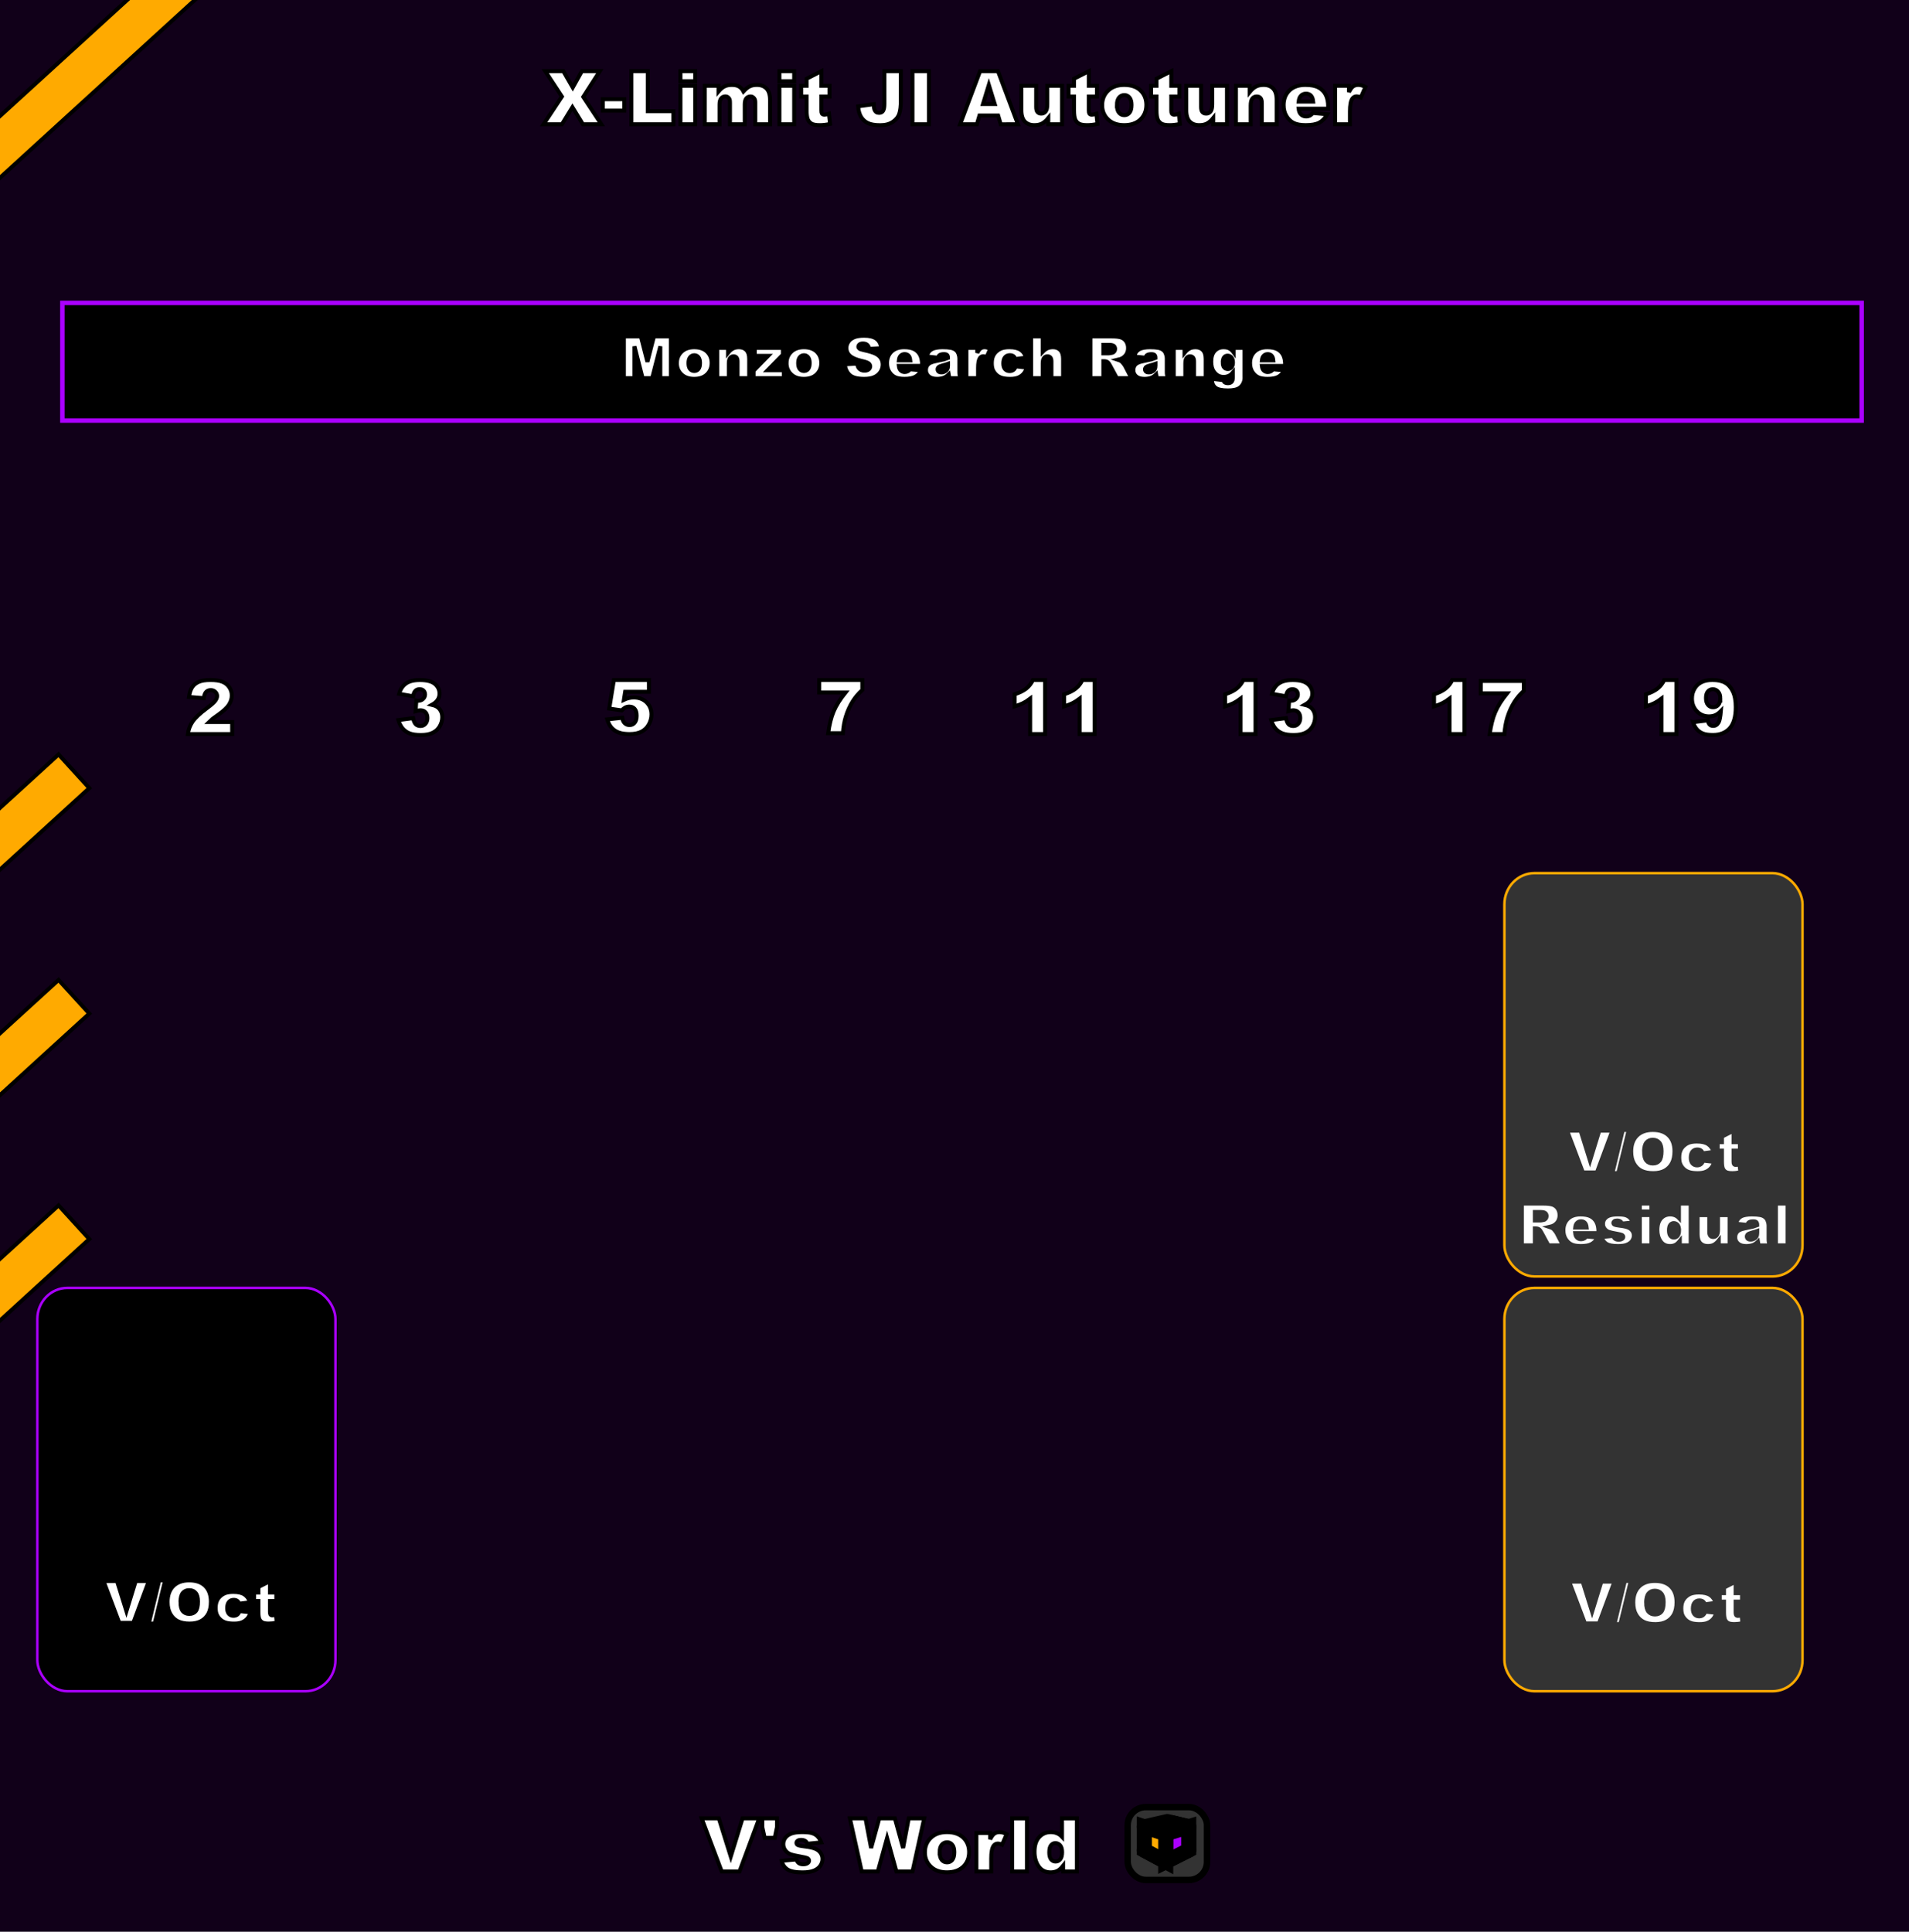 <?xml version="1.0" encoding="UTF-8" standalone="no"?>
<!-- Created with Inkscape (http://www.inkscape.org/) -->

<svg
   width="127mm"
   height="128.5mm"
   viewBox="0 0 127 128.5"
   version="1.1"
   id="svg1"
   inkscape:version="1.3.2 (091e20e, 2023-11-25, custom)"
   sodipodi:docname="XLimitJIAutotuner-dark.svg"
   xmlns:inkscape="http://www.inkscape.org/namespaces/inkscape"
   xmlns:sodipodi="http://sodipodi.sourceforge.net/DTD/sodipodi-0.dtd"
   xmlns="http://www.w3.org/2000/svg"
   xmlns:svg="http://www.w3.org/2000/svg">
  <rect x="0" y="0" width="127" height="128.5" fill="#808080" stroke="none"/>
  <sodipodi:namedview
     id="namedview1"
     pagecolor="#ffffff"
     bordercolor="#000000"
     borderopacity="0.25"
     inkscape:showpageshadow="2"
     inkscape:pageopacity="0.0"
     inkscape:pagecheckerboard="0"
     inkscape:deskcolor="#d1d1d1"
     inkscape:document-units="mm"
     inkscape:zoom="1.4142136"
     inkscape:cx="176.06958"
     inkscape:cy="266.9328"
     inkscape:window-width="1920"
     inkscape:window-height="1111"
     inkscape:window-x="-9"
     inkscape:window-y="-9"
     inkscape:window-maximized="1"
     inkscape:current-layer="layer2"
     showguides="false" />
  <defs
     id="defs1">
    <inkscape:perspective
       sodipodi:type="inkscape:persp3d"
       inkscape:vp_x="-18.676483 : 64.58135 : 1"
       inkscape:vp_y="0 : 989.48038 : 0"
       inkscape:vp_z="149.89702 : 64.58135 : 1"
       inkscape:persp3d-origin="65.61027 : 43.389978 : 1"
       id="perspective79" />
    <inkscape:perspective
       sodipodi:type="inkscape:persp3d"
       inkscape:vp_x="72.806891 : 10.478699 : 1"
       inkscape:vp_y="0 : 94.829717 : 0"
       inkscape:vp_z="91.616949 : 10.478699 : 1"
       inkscape:persp3d-origin="82.211919 : 8.4477607 : 1"
       id="perspective79-5" />
  </defs>
  <g
     inkscape:groupmode="layer"
     id="layer3"
     inkscape:label="components">
    <circle
       style="fill:#00ff00;stroke:#00ff00;stroke-width:0.265"
       id="path7"
       cx="12.65"
       cy="97.132"
       r="2"
       inkscape:label="VIn" />
    <circle
       style="fill:#0000ff;stroke:#0000ff;stroke-width:0.265"
       id="path12"
       cx="110.132"
       cy="97.132"
       r="2"
       inkscape:label="VOut" />
    <circle
       style="fill:#ff0000;stroke:#ff0000;stroke-width:0.265"
       id="path13-6"
       cx="14.5"
       cy="37.238"
       r="2"
       inkscape:label="Pow2" />
    <circle
       style="fill:#ff0000;stroke:#ff0000;stroke-width:0.265"
       id="path13"
       cx="28.5"
       cy="37.238"
       r="2"
       inkscape:label="Pow3" />
    <circle
       style="fill:#ff0000;stroke:#ff0000;stroke-width:0.265"
       id="path14"
       cx="42.5"
       cy="37.238"
       r="2"
       inkscape:label="Pow5" />
    <circle
       style="fill:#ff0000;stroke:#ff0000;stroke-width:0.265"
       id="path15"
       cx="56.5"
       cy="37.238"
       r="2"
       inkscape:label="Pow7" />
    <circle
       style="fill:#ff0000;stroke:#ff0000;stroke-width:0.265"
       id="path16"
       cx="70.5"
       cy="37.238"
       r="2"
       inkscape:label="Pow11" />
    <circle
       style="fill:#ff0000;stroke:#ff0000;stroke-width:0.265"
       id="path17"
       cx="84.5"
       cy="37.238"
       r="2"
       inkscape:label="Pow13" />
    <circle
       style="fill:#ff0000;stroke:#ff0000;stroke-width:0.265"
       id="path18"
       cx="98.5"
       cy="37.238"
       r="2"
       inkscape:label="Pow17" />
    <circle
       style="fill:#ff0000;stroke:#ff0000;stroke-width:0.265"
       id="path19"
       cx="112.5"
       cy="37.238"
       r="2"
       inkscape:label="Pow19" />
    <circle
       style="fill:#ff00ff;stroke:#ff00ff;stroke-width:0.265"
       id="path1"
       cx="109.207"
       cy="24.133"
       r="0.1" />
    <rect
       style="fill:#ffff00;stroke:#ffff00;stroke-width:0.215"
       id="rect1"
       width="49.785"
       height="49.785"
       x="38.607"
       y="61.796" />
    <circle
       style="fill:#0000ff;stroke:#0000ff;stroke-width:0.265"
       id="path12-4"
       cx="110.132"
       cy="69.541"
       r="2"
       inkscape:label="VOutRes" />
  </g>
  <g
     inkscape:groupmode="layer"
     id="layer2"
     inkscape:label="Background">
    <rect
       style="fill:#110019;stroke:#ffffff;stroke-width:0.265;fill-opacity:1"
       id="rect2"
       width="136.323"
       height="147.867"
       x="-2.512"
       y="-6.291" />
    <rect
       style="fill:#333333;stroke:#ffaa00;stroke-width:0.168;stroke-opacity:1"
       id="rect6"
       width="19.832"
       height="26.832"
       x="100.084"
       y="85.675"
       rx="2"
       ry="2.073" />
    <rect
       style="fill:#000000;stroke:#aa00ff;stroke-width:0.168;stroke-opacity:1"
       id="rect6-4"
       width="19.832"
       height="26.832"
       x="2.484"
       y="85.675"
       rx="2"
       ry="2.073" />
    <rect
       style="fill:#333333;stroke:#ffaa00;stroke-width:0.168;stroke-opacity:1"
       id="rect6-6"
       width="19.832"
       height="26.832"
       x="100.084"
       y="58.084"
       rx="2"
       ry="2.073" />
    <rect
       style="fill:#000000;stroke:#aa00ff;stroke-width:0.299;stroke-opacity:1"
       id="rect5"
       width="119.701"
       height="7.826"
       x="4.15"
       y="20.15" />
    <rect
       style="fill:#ffaa00;stroke:#000000;stroke-width:0.265;fill-opacity:1;stroke-opacity:1"
       id="rect3-7"
       width="106.55"
       height="3.033"
       x="-137.499"
       y="39.7"
       transform="rotate(-42.379)" />
    <rect
       style="fill:#ffaa00;stroke:#000000;stroke-width:0.265;fill-opacity:1;stroke-opacity:1"
       id="rect3-3"
       width="106.55"
       height="3.033"
       x="-147.61"
       y="50.78"
       transform="rotate(-42.379)" />
    <rect
       style="fill:#ffaa00;stroke:#000000;stroke-width:0.265;fill-opacity:1;stroke-opacity:1"
       id="rect3-30"
       width="106.55"
       height="3.033"
       x="-157.72"
       y="61.861"
       transform="rotate(-42.379)" />
    <rect
       style="fill:#ffaa00;stroke:#000000;stroke-width:0.265;fill-opacity:1;stroke-opacity:1"
       id="rect3"
       width="106.55"
       height="3.033"
       x="-61.806"
       y="5.702"
       transform="rotate(-42.379)" />
  </g>
  <g
     inkscape:label="Text"
     inkscape:groupmode="layer"
     id="layer1">
    <path
       style="font-weight:900;font-size:3.881px;font-family:Arial;-inkscape-font-specification:'Arial, Heavy';text-align:center;text-anchor:middle;stroke:#000000;stroke-width:0.265;fill:#ffffff"
       d="m 6.888,105.18 h 0.898 l 0.625,1.999 0.616,-1.999 h 0.872 l -1.031,2.778 H 7.937 Z m 3.704,-0.047 h 0.394 l -0.697,2.871 H 9.899 Z m 0.559,1.438 q 0,-0.68 0.379,-1.059 0.379,-0.379 1.055,-0.379 0.693,0 1.069,0.373 0.375,0.371 0.375,1.042 0,0.487 -0.165,0.8 -0.163,0.311 -0.474,0.485 -0.309,0.172 -0.771,0.172 -0.47,0 -0.779,-0.15 -0.307,-0.15 -0.498,-0.474 -0.191,-0.324 -0.191,-0.811 z m 0.858,0.004 q 0,0.421 0.155,0.604 0.157,0.184 0.426,0.184 0.277,0 0.428,-0.18 0.152,-0.18 0.152,-0.646 0,-0.392 -0.159,-0.572 -0.157,-0.182 -0.428,-0.182 -0.26,0 -0.417,0.184 -0.157,0.184 -0.157,0.608 z m 3.932,0.597 0.733,0.083 q -0.061,0.229 -0.199,0.398 -0.138,0.167 -0.354,0.26 -0.214,0.093 -0.546,0.093 -0.32,0 -0.534,-0.059 -0.212,-0.061 -0.366,-0.193 -0.153,-0.135 -0.241,-0.315 -0.087,-0.18 -0.087,-0.477 0,-0.311 0.106,-0.517 0.078,-0.152 0.212,-0.271 0.135,-0.121 0.277,-0.18 0.225,-0.093 0.578,-0.093 0.493,0 0.75,0.176 0.26,0.176 0.364,0.515 l -0.726,0.097 q -0.034,-0.129 -0.125,-0.193 -0.089,-0.066 -0.241,-0.066 -0.191,0 -0.311,0.138 -0.117,0.136 -0.117,0.415 0,0.248 0.117,0.377 0.117,0.129 0.299,0.129 0.152,0 0.254,-0.078 0.104,-0.078 0.155,-0.239 z m 2.018,-1.991 v 0.765 h 0.424 v 0.563 h -0.424 v 0.714 q 0,0.129 0.025,0.171 0.038,0.064 0.133,0.064 0.085,0 0.239,-0.049 l 0.057,0.532 q -0.286,0.062 -0.534,0.062 -0.288,0 -0.424,-0.074 -0.136,-0.074 -0.203,-0.224 -0.064,-0.152 -0.064,-0.489 v -0.709 h -0.284 v -0.563 h 0.284 v -0.369 z"
       id="text2"
       aria-label="V/Oct"
       inkscape:label="VOctIn" />
    <path
       style="font-weight:900;font-size:3.881px;font-family:Arial;-inkscape-font-specification:'Arial, Heavy';text-align:center;text-anchor:middle;fill:#ffffff;stroke:#333333;stroke-width:0.265"
       d="m 104.394,105.217 h 0.898 l 0.625,1.999 0.616,-1.999 h 0.872 l -1.031,2.778 h -0.93 z m 3.704,-0.047 h 0.394 l -0.697,2.871 h -0.39 z m 0.559,1.438 q 0,-0.68 0.379,-1.059 0.379,-0.379 1.055,-0.379 0.694,0 1.069,0.373 0.375,0.371 0.375,1.042 0,0.487 -0.165,0.8 -0.163,0.311 -0.474,0.485 -0.309,0.172 -0.771,0.172 -0.47,0 -0.779,-0.15 -0.307,-0.15 -0.498,-0.474 -0.191,-0.324 -0.191,-0.811 z m 0.858,0.004 q 0,0.421 0.155,0.604 0.157,0.184 0.426,0.184 0.277,0 0.428,-0.18 0.152,-0.18 0.152,-0.646 0,-0.392 -0.159,-0.572 -0.157,-0.182 -0.428,-0.182 -0.26,0 -0.417,0.184 -0.157,0.184 -0.157,0.608 z m 3.932,0.597 0.733,0.083 q -0.061,0.229 -0.199,0.398 -0.138,0.167 -0.354,0.26 -0.214,0.093 -0.546,0.093 -0.32,0 -0.534,-0.059 -0.212,-0.061 -0.366,-0.193 -0.153,-0.135 -0.241,-0.315 -0.087,-0.18 -0.087,-0.477 0,-0.311 0.106,-0.517 0.078,-0.152 0.212,-0.271 0.135,-0.121 0.277,-0.18 0.225,-0.093 0.578,-0.093 0.493,0 0.75,0.176 0.26,0.176 0.364,0.515 l -0.726,0.097 q -0.034,-0.129 -0.125,-0.193 -0.089,-0.066 -0.241,-0.066 -0.191,0 -0.311,0.138 -0.117,0.136 -0.117,0.415 0,0.248 0.117,0.377 0.117,0.129 0.299,0.129 0.152,0 0.254,-0.078 0.104,-0.078 0.155,-0.239 z m 2.018,-1.991 v 0.765 h 0.424 v 0.563 h -0.424 v 0.714 q 0,0.129 0.025,0.171 0.038,0.064 0.133,0.064 0.085,0 0.239,-0.049 l 0.057,0.532 q -0.286,0.062 -0.534,0.062 -0.288,0 -0.424,-0.074 -0.136,-0.074 -0.203,-0.224 -0.064,-0.152 -0.064,-0.489 v -0.709 h -0.284 v -0.563 h 0.284 v -0.369 z"
       id="text4"
       aria-label="V/Oct"
       inkscape:label="VOct" />
    <path
       style="font-weight:900;font-size:4.939px;font-family:Arial;-inkscape-font-specification:'Arial, Heavy';stroke:#000000;stroke-width:0.265;fill:#ffffff"
       d="m 36.273,4.733 h 1.203 l 0.627,1.088 0.608,-1.088 h 1.191 l -1.1,1.712 1.203,1.823 H 38.779 L 38.082,7.132 37.383,8.268 H 36.163 L 37.383,6.425 Z m 3.832,1.867 h 1.428 v 0.76 h -1.428 z m 1.898,-1.867 h 1.092 v 2.665 h 1.705 v 0.871 h -2.797 z m 3.265,0 h 0.982 v 0.668 h -0.982 z m 0,0.974 h 0.982 v 2.561 h -0.982 z m 1.616,0 h 0.916 v 0.374 q 0.198,-0.234 0.398,-0.333 0.203,-0.099 0.487,-0.099 0.306,0 0.485,0.109 0.178,0.109 0.292,0.323 0.232,-0.251 0.422,-0.34 0.191,-0.092 0.47,-0.092 0.412,0 0.644,0.246 0.232,0.244 0.232,0.764 V 8.268 H 50.246 V 6.809 q 0,-0.174 -0.068,-0.258 -0.099,-0.133 -0.246,-0.133 -0.174,0 -0.28,0.125 -0.106,0.125 -0.106,0.403 V 8.268 H 48.563 V 6.857 q 0,-0.169 -0.019,-0.229 -0.031,-0.096 -0.109,-0.154 -0.077,-0.06 -0.181,-0.06 -0.169,0 -0.277,0.128 -0.109,0.128 -0.109,0.42 V 8.268 H 46.884 Z M 51.852,4.733 h 0.982 v 0.668 h -0.982 z m 0,0.974 h 0.982 v 2.561 h -0.982 z m 2.793,-0.974 v 0.974 h 0.54 v 0.716 h -0.54 v 0.909 q 0,0.164 0.031,0.217 0.048,0.082 0.169,0.082 0.109,0 0.304,-0.063 l 0.072,0.678 q -0.364,0.08 -0.68,0.08 -0.367,0 -0.54,-0.094 -0.174,-0.094 -0.258,-0.285 -0.082,-0.193 -0.082,-0.622 v -0.902 h -0.362 v -0.716 h 0.362 V 5.237 Z m 4.191,0 h 1.095 v 1.922 q 0,0.605 -0.109,0.921 -0.106,0.316 -0.432,0.535 -0.323,0.219 -0.83,0.219 -0.535,0 -0.83,-0.145 Q 57.437,8.041 57.276,7.764 57.117,7.484 57.088,7.074 l 1.044,-0.142 q 0.002,0.234 0.041,0.347 0.039,0.113 0.13,0.183 0.063,0.046 0.178,0.046 0.183,0 0.268,-0.135 0.087,-0.137 0.087,-0.461 z m 1.867,0 h 1.095 v 3.535 H 60.703 Z m 5.701,2.952 h -1.244 l -0.171,0.584 h -1.117 l 1.329,-3.535 h 1.191 l 1.329,3.535 H 66.577 Z M 66.175,6.92 65.784,5.649 65.396,6.92 Z m 4.481,1.348 H 69.739 V 7.853 q -0.205,0.256 -0.415,0.364 -0.207,0.109 -0.511,0.109 -0.405,0 -0.637,-0.241 Q 67.947,7.841 67.947,7.337 V 5.707 h 0.986 v 1.408 q 0,0.241 0.089,0.342 0.089,0.101 0.251,0.101 0.176,0 0.287,-0.135 0.113,-0.135 0.113,-0.485 V 5.707 h 0.982 z m 1.78,-3.535 v 0.974 h 0.54 v 0.716 H 72.435 v 0.909 q 0,0.164 0.031,0.217 0.048,0.082 0.169,0.082 0.109,0 0.304,-0.063 l 0.072,0.678 q -0.364,0.08 -0.68,0.08 -0.367,0 -0.54,-0.094 -0.174,-0.094 -0.258,-0.285 -0.082,-0.193 -0.082,-0.622 v -0.902 h -0.362 v -0.716 h 0.362 V 5.237 Z m 0.887,2.262 q 0,-0.586 0.395,-0.965 0.395,-0.381 1.068,-0.381 0.769,0 1.162,0.446 0.316,0.359 0.316,0.885 0,0.591 -0.393,0.969 -0.391,0.376 -1.083,0.376 -0.617,0 -0.998,-0.314 Q 73.322,7.624 73.322,6.995 Z m 0.984,-0.002 q 0,0.342 0.137,0.506 0.14,0.164 0.35,0.164 0.212,0 0.347,-0.162 0.137,-0.162 0.137,-0.518 0,-0.333 -0.137,-0.494 -0.137,-0.164 -0.34,-0.164 -0.215,0 -0.355,0.166 -0.14,0.164 -0.14,0.502 z m 3.615,-2.26 v 0.974 h 0.54 v 0.716 h -0.54 v 0.909 q 0,0.164 0.031,0.217 0.048,0.082 0.169,0.082 0.109,0 0.304,-0.063 l 0.072,0.678 q -0.364,0.08 -0.68,0.08 -0.367,0 -0.54,-0.094 Q 77.104,8.138 77.019,7.947 76.937,7.754 76.937,7.325 V 6.423 H 76.576 v -0.716 h 0.362 V 5.237 Z m 3.707,3.535 H 80.711 V 7.853 q -0.205,0.256 -0.415,0.364 -0.207,0.109 -0.511,0.109 -0.405,0 -0.637,-0.241 -0.229,-0.244 -0.229,-0.748 V 5.707 h 0.986 v 1.408 q 0,0.241 0.089,0.342 0.089,0.101 0.251,0.101 0.176,0 0.287,-0.135 0.113,-0.135 0.113,-0.485 V 5.707 h 0.982 z M 82.224,5.707 h 0.914 v 0.417 Q 83.343,5.868 83.552,5.76 83.762,5.649 84.064,5.649 q 0.408,0 0.637,0.244 0.232,0.241 0.232,0.748 V 8.268 H 83.945 V 6.86 q 0,-0.241 -0.089,-0.34 -0.089,-0.101 -0.251,-0.101 -0.178,0 -0.289,0.135 -0.111,0.135 -0.111,0.485 v 1.23 h -0.982 z m 6.137,1.524 h -1.968 q 0.027,0.236 0.128,0.352 0.142,0.166 0.371,0.166 0.145,0 0.275,-0.072 0.08,-0.046 0.171,-0.162 l 0.967,0.089 q -0.222,0.386 -0.535,0.555 -0.314,0.166 -0.9,0.166 -0.509,0 -0.801,-0.142 Q 85.778,8.039 85.585,7.728 85.395,7.414 85.395,6.992 q 0,-0.6 0.383,-0.972 0.386,-0.371 1.064,-0.371 0.55,0 0.868,0.166 0.318,0.166 0.485,0.482 0.166,0.316 0.166,0.822 z M 87.363,6.761 Q 87.334,6.476 87.208,6.353 87.085,6.23 86.883,6.23 q -0.234,0 -0.374,0.186 -0.089,0.116 -0.113,0.345 z m 1.459,-1.054 h 0.919 V 6.126 q 0.133,-0.273 0.273,-0.374 0.142,-0.104 0.35,-0.104 0.217,0 0.475,0.135 L 90.534,6.483 q -0.174,-0.072 -0.275,-0.072 -0.193,0 -0.299,0.159 -0.152,0.224 -0.152,0.839 v 0.859 h -0.986 z"
       id="text6"
       aria-label="X-Limit JI Autotuner"
       inkscape:label="Title" />
    <path
       style="font-weight:900;font-size:4.939px;font-family:Arial;-inkscape-font-specification:'Arial, Heavy';stroke:#000000;stroke-width:0.265;fill:#ffffff"
       d="M 15.446,48.833 H 12.499 q 0.051,-0.436 0.306,-0.82 0.258,-0.386 0.965,-0.909 0.432,-0.321 0.552,-0.487 0.121,-0.166 0.121,-0.316 0,-0.162 -0.121,-0.275 -0.118,-0.116 -0.299,-0.116 -0.188,0 -0.309,0.118 -0.118,0.118 -0.159,0.417 l -0.984,-0.08 q 0.058,-0.415 0.212,-0.646 0.154,-0.234 0.434,-0.357 0.282,-0.125 0.779,-0.125 0.518,0 0.805,0.118 0.289,0.118 0.453,0.364 0.166,0.244 0.166,0.547 0,0.323 -0.191,0.617 -0.188,0.294 -0.687,0.646 -0.297,0.205 -0.398,0.287 -0.099,0.082 -0.234,0.215 h 1.534 z"
       id="text18"
       inkscape:label="T2"
       aria-label="2" />
    <path
       style="font-weight:900;font-size:4.939px;font-family:Arial;-inkscape-font-specification:'Arial, Heavy';stroke:#000000;stroke-width:0.265;fill:#ffffff"
       d="m 27.482,46.321 -0.928,-0.166 q 0.116,-0.444 0.444,-0.68 0.33,-0.236 0.933,-0.236 0.692,0 1.001,0.258 0.309,0.258 0.309,0.649 0,0.229 -0.125,0.415 -0.125,0.186 -0.379,0.326 0.205,0.051 0.314,0.118 0.176,0.109 0.273,0.287 0.099,0.176 0.099,0.422 0,0.309 -0.162,0.593 -0.162,0.282 -0.465,0.436 -0.304,0.152 -0.798,0.152 -0.482,0 -0.762,-0.113 -0.277,-0.113 -0.458,-0.33 -0.178,-0.219 -0.275,-0.55 l 0.982,-0.13 q 0.058,0.297 0.178,0.412 0.123,0.113 0.311,0.113 0.198,0 0.328,-0.145 0.133,-0.145 0.133,-0.386 0,-0.246 -0.128,-0.381 -0.125,-0.135 -0.342,-0.135 -0.116,0 -0.318,0.058 l 0.051,-0.702 q 0.082,0.012 0.128,0.012 0.193,0 0.321,-0.123 0.13,-0.123 0.13,-0.292 0,-0.162 -0.096,-0.258 -0.096,-0.096 -0.265,-0.096 -0.174,0 -0.282,0.106 -0.109,0.104 -0.147,0.367 z"
       id="text11"
       inkscape:label="T3"
       aria-label="3" />
    <path
       style="font-weight:900;font-size:4.939px;font-family:Arial;-inkscape-font-specification:'Arial, Heavy';stroke:#000000;stroke-width:0.265;fill:#ffffff"
       d="m 40.839,45.238 h 2.332 v 0.784 h -1.58 l -0.084,0.531 q 0.164,-0.077 0.323,-0.116 0.162,-0.039 0.318,-0.039 0.531,0 0.861,0.321 0.33,0.321 0.33,0.808 0,0.342 -0.171,0.658 -0.169,0.316 -0.482,0.482 -0.311,0.166 -0.798,0.166 -0.35,0 -0.6,-0.065 -0.248,-0.068 -0.424,-0.198 -0.174,-0.133 -0.282,-0.299 -0.109,-0.166 -0.181,-0.415 l 0.994,-0.109 q 0.036,0.239 0.169,0.364 0.133,0.123 0.316,0.123 0.205,0 0.338,-0.154 0.135,-0.157 0.135,-0.465 0,-0.316 -0.135,-0.463 -0.135,-0.147 -0.359,-0.147 -0.142,0 -0.275,0.07 -0.099,0.051 -0.217,0.183 l -0.837,-0.121 z"
       id="text12"
       inkscape:label="T5"
       aria-label="5" />
    <path
       style="font-weight:900;font-size:4.939px;font-family:Arial;-inkscape-font-specification:'Arial, Heavy';stroke:#000000;stroke-width:0.265;fill:#ffffff"
       d="m 54.501,45.238 h 2.867 v 0.663 q -0.374,0.338 -0.625,0.731 -0.304,0.477 -0.48,1.064 -0.14,0.456 -0.188,1.078 h -0.979 q 0.116,-0.866 0.364,-1.452 0.248,-0.586 0.786,-1.254 h -1.746 z"
       id="text13"
       inkscape:label="T7"
       aria-label="7" />
    <path
       style="font-weight:900;font-size:4.939px;font-family:Arial;-inkscape-font-specification:'Arial, Heavy';stroke:#000000;stroke-width:0.265;fill:#ffffff"
       d="m 69.526,45.238 v 3.596 h -0.994 v -2.356 q -0.241,0.183 -0.468,0.297 -0.224,0.113 -0.564,0.217 v -0.805 q 0.502,-0.162 0.779,-0.388 0.277,-0.227 0.434,-0.559 z m 3.294,0 v 3.596 h -0.994 v -2.356 q -0.241,0.183 -0.468,0.297 -0.224,0.113 -0.564,0.217 v -0.805 q 0.502,-0.162 0.779,-0.388 0.277,-0.227 0.434,-0.559 z"
       id="text14"
       inkscape:label="T11"
       aria-label="11" />
    <path
       style="font-weight:900;font-size:4.939px;font-family:Arial;-inkscape-font-specification:'Arial, Heavy';stroke:#000000;stroke-width:0.265;fill:#ffffff"
       d="m 83.526,45.238 v 3.596 h -0.994 v -2.356 q -0.241,0.183 -0.468,0.297 -0.224,0.113 -0.564,0.217 v -0.805 q 0.502,-0.162 0.779,-0.388 0.277,-0.227 0.434,-0.559 z m 2.021,1.083 -0.928,-0.166 q 0.116,-0.444 0.444,-0.68 0.33,-0.236 0.933,-0.236 0.692,0 1.001,0.258 0.309,0.258 0.309,0.649 0,0.229 -0.125,0.415 -0.125,0.186 -0.379,0.326 0.205,0.051 0.314,0.118 0.176,0.109 0.273,0.287 0.099,0.176 0.099,0.422 0,0.309 -0.162,0.593 -0.162,0.282 -0.465,0.436 -0.304,0.152 -0.798,0.152 -0.482,0 -0.762,-0.113 -0.277,-0.113 -0.458,-0.33 -0.178,-0.219 -0.275,-0.55 l 0.982,-0.13 q 0.058,0.297 0.178,0.412 0.123,0.113 0.311,0.113 0.198,0 0.328,-0.145 0.133,-0.145 0.133,-0.386 0,-0.246 -0.128,-0.381 -0.125,-0.135 -0.342,-0.135 -0.116,0 -0.318,0.058 l 0.051,-0.702 q 0.082,0.012 0.128,0.012 0.193,0 0.321,-0.123 0.13,-0.123 0.13,-0.292 0,-0.162 -0.096,-0.258 -0.096,-0.096 -0.265,-0.096 -0.174,0 -0.282,0.106 -0.109,0.104 -0.147,0.367 z"
       id="text15"
       inkscape:label="T13"
       aria-label="13" />
    <path
       style="font-weight:900;font-size:4.939px;font-family:Arial;-inkscape-font-specification:'Arial, Heavy';stroke:#000000;stroke-width:0.265;fill:#ffffff"
       d="m 97.426,45.238 v 3.596 H 96.433 v -2.356 q -0.241,0.183 -0.468,0.297 -0.224,0.113 -0.564,0.217 v -0.805 q 0.502,-0.162 0.779,-0.388 0.277,-0.227 0.434,-0.559 z m 1.085,0.06 h 2.867 v 0.663 q -0.374,0.338 -0.625,0.731 -0.304,0.477 -0.48,1.064 -0.14,0.456 -0.188,1.078 h -0.979 q 0.116,-0.866 0.364,-1.452 0.248,-0.586 0.786,-1.254 h -1.746 z"
       id="text16"
       inkscape:label="T17"
       aria-label="17" />
    <path
       style="font-weight:900;font-size:4.939px;font-family:Arial;-inkscape-font-specification:'Arial, Heavy';stroke:#000000;stroke-width:0.265;fill:#ffffff"
       d="m 111.525,45.238 v 3.596 h -0.994 v -2.356 q -0.241,0.183 -0.468,0.297 -0.224,0.113 -0.564,0.217 v -0.805 q 0.502,-0.162 0.779,-0.388 0.277,-0.227 0.434,-0.559 z m 1.112,2.802 0.977,-0.123 q 0.039,0.205 0.13,0.289 0.092,0.084 0.224,0.084 0.236,0 0.369,-0.239 0.097,-0.176 0.145,-0.745 -0.176,0.181 -0.362,0.265 -0.186,0.084 -0.429,0.084 -0.475,0 -0.803,-0.338 -0.326,-0.338 -0.326,-0.854 0,-0.352 0.166,-0.641 0.166,-0.289 0.458,-0.436 0.292,-0.15 0.733,-0.15 0.531,0 0.851,0.183 0.321,0.181 0.511,0.579 0.193,0.395 0.193,1.047 0,0.957 -0.403,1.404 -0.403,0.444 -1.117,0.444 -0.422,0 -0.666,-0.096 -0.244,-0.099 -0.405,-0.287 -0.162,-0.188 -0.248,-0.47 z m 1.809,-1.577 q 0,-0.287 -0.145,-0.449 -0.145,-0.164 -0.352,-0.164 -0.195,0 -0.326,0.147 -0.128,0.147 -0.128,0.441 0,0.297 0.133,0.453 0.135,0.157 0.335,0.157 0.207,0 0.345,-0.152 0.137,-0.152 0.137,-0.434 z"
       id="text17"
       inkscape:label="T19"
       aria-label="19" />
    <g
       id="text1"
       style="font-weight:900;font-size:3.881px;font-family:Arial;-inkscape-font-specification:'Arial, Heavy';text-align:center;text-anchor:middle;fill:#ffffff;stroke:#333333;stroke-width:0.265"
       inkscape:label="VOctResidual"
       aria-label="V/Oct&#10;Residual"
       transform="translate(0,1.001)">
      <path
         style="stroke-width:0.265;stroke:#333333"
         d="m 104.256,74.216 h 0.898 l 0.625,1.999 0.616,-1.999 h 0.872 l -1.031,2.778 h -0.93 z m 3.704,-0.047 h 0.394 l -0.697,2.871 h -0.39 z m 0.559,1.438 q 0,-0.68 0.379,-1.059 0.379,-0.379 1.055,-0.379 0.694,0 1.069,0.373 0.375,0.371 0.375,1.042 0,0.487 -0.165,0.8 -0.163,0.311 -0.474,0.485 -0.309,0.172 -0.771,0.172 -0.47,0 -0.779,-0.15 -0.307,-0.15 -0.498,-0.474 -0.191,-0.324 -0.191,-0.811 z m 0.858,0.004 q 0,0.421 0.155,0.604 0.157,0.184 0.426,0.184 0.277,0 0.428,-0.18 0.152,-0.18 0.152,-0.646 0,-0.392 -0.159,-0.572 -0.157,-0.182 -0.428,-0.182 -0.26,0 -0.417,0.184 -0.157,0.184 -0.157,0.608 z m 3.932,0.597 0.733,0.083 q -0.061,0.229 -0.199,0.398 -0.138,0.167 -0.354,0.26 -0.214,0.093 -0.546,0.093 -0.32,0 -0.534,-0.059 -0.212,-0.061 -0.366,-0.193 -0.153,-0.135 -0.241,-0.315 -0.087,-0.18 -0.087,-0.477 0,-0.311 0.106,-0.517 0.078,-0.152 0.212,-0.271 0.135,-0.121 0.277,-0.18 0.225,-0.093 0.578,-0.093 0.493,0 0.75,0.176 0.26,0.176 0.364,0.515 l -0.726,0.097 q -0.034,-0.129 -0.125,-0.193 -0.089,-0.066 -0.241,-0.066 -0.191,0 -0.311,0.138 -0.117,0.136 -0.117,0.415 0,0.248 0.117,0.377 0.117,0.129 0.299,0.129 0.152,0 0.254,-0.078 0.104,-0.078 0.155,-0.239 z m 2.018,-1.991 v 0.766 h 0.424 v 0.563 h -0.424 v 0.714 q 0,0.129 0.025,0.171 0.038,0.064 0.133,0.064 0.085,0 0.239,-0.049 l 0.057,0.532 q -0.286,0.063 -0.534,0.063 -0.288,0 -0.424,-0.074 -0.136,-0.074 -0.203,-0.224 -0.064,-0.152 -0.064,-0.489 v -0.709 h -0.284 v -0.563 h 0.284 v -0.369 z"
         id="path2" />
      <path
         style="stroke-width:0.265;stroke:#333333"
         d="M 101.247,81.844 V 79.067 h 1.431 q 0.398,0 0.608,0.068 0.21,0.068 0.339,0.254 0.129,0.184 0.129,0.449 0,0.231 -0.099,0.4 -0.099,0.167 -0.271,0.271 -0.11,0.066 -0.301,0.11 0.153,0.051 0.224,0.102 0.047,0.034 0.136,0.146 0.091,0.112 0.121,0.172 l 0.415,0.805 h -0.97 l -0.459,-0.849 q -0.087,-0.165 -0.155,-0.214 -0.093,-0.064 -0.21,-0.064 h -0.076 v 1.127 z m 0.862,-1.652 h 0.362 q 0.059,0 0.227,-0.038 0.085,-0.017 0.138,-0.087 0.055,-0.07 0.055,-0.161 0,-0.135 -0.085,-0.207 -0.085,-0.072 -0.32,-0.072 h -0.377 z m 4.231,0.838 h -1.546 q 0.021,0.186 0.1,0.277 0.112,0.131 0.292,0.131 0.114,0 0.216,-0.057 0.062,-0.036 0.135,-0.127 l 0.76,0.07 q -0.174,0.303 -0.421,0.436 -0.246,0.131 -0.707,0.131 -0.4,0 -0.629,-0.112 -0.229,-0.114 -0.381,-0.358 -0.15,-0.246 -0.15,-0.578 0,-0.472 0.301,-0.764 0.303,-0.292 0.836,-0.292 0.432,0 0.682,0.131 0.25,0.131 0.381,0.379 0.131,0.248 0.131,0.646 z m -0.784,-0.369 q -0.023,-0.224 -0.121,-0.32 -0.097,-0.097 -0.256,-0.097 -0.184,0 -0.294,0.146 -0.07,0.091 -0.089,0.271 z m 1.002,0.627 0.765,-0.072 q 0.047,0.136 0.133,0.195 0.085,0.059 0.227,0.059 0.155,0 0.241,-0.066 0.066,-0.049 0.066,-0.123 0,-0.083 -0.087,-0.129 -0.062,-0.032 -0.332,-0.08 -0.402,-0.07 -0.559,-0.129 -0.155,-0.061 -0.263,-0.203 -0.106,-0.142 -0.106,-0.324 0,-0.199 0.116,-0.343 0.116,-0.144 0.318,-0.214 0.203,-0.072 0.544,-0.072 0.36,0 0.531,0.055 0.172,0.055 0.286,0.171 0.116,0.116 0.191,0.313 l -0.731,0.072 q -0.028,-0.097 -0.095,-0.142 -0.091,-0.061 -0.22,-0.061 -0.131,0 -0.191,0.047 -0.059,0.045 -0.059,0.112 0,0.074 0.076,0.112 0.076,0.038 0.33,0.068 0.385,0.044 0.572,0.121 0.188,0.078 0.286,0.222 0.1,0.144 0.1,0.316 0,0.174 -0.106,0.339 -0.104,0.165 -0.332,0.263 -0.225,0.097 -0.616,0.097 -0.551,0 -0.786,-0.157 -0.233,-0.157 -0.299,-0.447 z m 2.535,-2.221 h 0.771 v 0.525 h -0.771 z m 0,0.766 h 0.771 v 2.012 h -0.771 z m 3.382,-0.766 v 2.778 h -0.722 v -0.297 q -0.152,0.189 -0.277,0.256 -0.167,0.087 -0.371,0.087 -0.411,0 -0.629,-0.313 -0.216,-0.313 -0.216,-0.76 0,-0.5 0.239,-0.766 0.241,-0.265 0.61,-0.265 0.18,0 0.326,0.061 0.148,0.061 0.261,0.182 V 79.067 Z m -0.773,1.766 q 0,-0.237 -0.1,-0.352 -0.1,-0.117 -0.254,-0.117 -0.135,0 -0.225,0.112 -0.091,0.112 -0.091,0.375 0,0.246 0.093,0.362 0.095,0.114 0.233,0.114 0.148,0 0.246,-0.116 0.099,-0.116 0.099,-0.377 z m 3.363,1.012 h -0.72 v -0.326 q -0.161,0.201 -0.326,0.286 -0.163,0.085 -0.402,0.085 -0.318,0 -0.5,-0.189 -0.18,-0.191 -0.18,-0.587 v -1.281 h 0.775 v 1.107 q 0,0.189 0.07,0.269 0.07,0.08 0.197,0.08 0.138,0 0.225,-0.106 0.089,-0.106 0.089,-0.381 v -0.968 h 0.771 z m 1.171,-1.36 -0.737,-0.078 q 0.042,-0.193 0.119,-0.303 0.08,-0.112 0.227,-0.193 0.106,-0.059 0.292,-0.091 0.186,-0.032 0.402,-0.032 0.347,0 0.557,0.04 0.21,0.038 0.351,0.161 0.099,0.085 0.155,0.243 0.057,0.155 0.057,0.297 v 0.889 q 0,0.142 0.017,0.224 0.019,0.08 0.08,0.205 h -0.724 q -0.044,-0.078 -0.057,-0.117 -0.013,-0.042 -0.026,-0.129 -0.152,0.146 -0.301,0.208 -0.205,0.083 -0.476,0.083 -0.36,0 -0.548,-0.167 -0.186,-0.167 -0.186,-0.411 0,-0.229 0.135,-0.377 0.135,-0.148 0.496,-0.22 0.434,-0.087 0.563,-0.121 0.129,-0.036 0.273,-0.093 0,-0.142 -0.059,-0.199 -0.059,-0.057 -0.207,-0.057 -0.189,0 -0.284,0.061 -0.074,0.047 -0.119,0.178 z m 0.669,0.405 q -0.159,0.057 -0.332,0.1 -0.235,0.063 -0.297,0.123 -0.064,0.063 -0.064,0.142 0,0.091 0.062,0.15 0.064,0.057 0.188,0.057 0.129,0 0.239,-0.063 0.112,-0.063 0.157,-0.152 0.047,-0.091 0.047,-0.235 z m 1.243,-1.823 h 0.773 v 2.778 h -0.773 z"
         id="path3" />
    </g>
    <path
       style="font-weight:900;font-size:3.881px;font-family:Arial;-inkscape-font-specification:'Arial, Heavy';text-align:center;text-anchor:middle;fill:#ffffff;stroke:#000000;stroke-width:0.265"
       d="m 41.505,22.38 h 1.129 l 0.436,1.69 0.434,-1.69 h 1.126 v 2.778 h -0.701 v -2.118 l -0.544,2.118 h -0.635 l -0.542,-2.118 v 2.118 H 41.505 Z m 3.526,1.777 q 0,-0.46 0.311,-0.758 0.311,-0.299 0.839,-0.299 0.604,0 0.913,0.351 0.248,0.282 0.248,0.695 0,0.464 -0.309,0.762 -0.307,0.296 -0.851,0.296 -0.485,0 -0.784,-0.246 -0.368,-0.305 -0.368,-0.8 z m 0.773,-0.002 q 0,0.269 0.108,0.398 0.11,0.129 0.275,0.129 0.167,0 0.273,-0.127 0.108,-0.127 0.108,-0.407 0,-0.261 -0.108,-0.388 -0.108,-0.129 -0.267,-0.129 -0.169,0 -0.279,0.131 -0.11,0.129 -0.11,0.394 z m 1.91,-1.01 h 0.718 v 0.328 q 0.161,-0.201 0.326,-0.286 0.165,-0.087 0.402,-0.087 0.32,0 0.5,0.191 0.182,0.189 0.182,0.587 v 1.279 h -0.775 v -1.107 q 0,-0.189 -0.07,-0.267 -0.07,-0.08 -0.197,-0.08 -0.14,0 -0.227,0.106 -0.087,0.106 -0.087,0.381 v 0.966 h -0.771 z m 2.501,0 H 52.082 v 0.451 l -1.016,1.035 h 1.078 v 0.527 h -2.005 v -0.5 l 0.963,-0.985 h -0.887 z m 2.113,1.012 q 0,-0.46 0.311,-0.758 0.311,-0.299 0.839,-0.299 0.604,0 0.913,0.351 0.248,0.282 0.248,0.695 0,0.464 -0.309,0.762 -0.307,0.296 -0.851,0.296 -0.485,0 -0.784,-0.246 -0.368,-0.305 -0.368,-0.8 z m 0.773,-0.002 q 0,0.269 0.108,0.398 0.11,0.129 0.275,0.129 0.167,0 0.273,-0.127 0.108,-0.127 0.108,-0.407 0,-0.261 -0.108,-0.388 -0.108,-0.129 -0.267,-0.129 -0.169,0 -0.279,0.131 -0.11,0.129 -0.11,0.394 z m 3.106,0.083 0.817,-0.051 q 0.027,0.199 0.108,0.303 0.133,0.169 0.379,0.169 0.184,0 0.282,-0.085 0.1,-0.087 0.1,-0.201 0,-0.108 -0.095,-0.193 -0.095,-0.085 -0.44,-0.161 -0.565,-0.127 -0.805,-0.337 -0.243,-0.21 -0.243,-0.536 0,-0.214 0.123,-0.404 0.125,-0.191 0.373,-0.299 0.25,-0.11 0.684,-0.11 0.532,0 0.811,0.199 0.28,0.197 0.333,0.629 l -0.809,0.047 q -0.032,-0.188 -0.136,-0.273 -0.102,-0.085 -0.284,-0.085 -0.15,0 -0.225,0.064 -0.076,0.063 -0.076,0.153 0,0.066 0.063,0.119 0.061,0.055 0.288,0.102 0.563,0.121 0.805,0.246 0.244,0.123 0.354,0.307 0.112,0.184 0.112,0.411 0,0.267 -0.148,0.493 -0.148,0.225 -0.413,0.343 -0.265,0.116 -0.669,0.116 -0.709,0 -0.982,-0.273 -0.273,-0.273 -0.309,-0.693 z m 5.135,0.104 h -1.546 q 0.021,0.186 0.1,0.277 0.112,0.131 0.292,0.131 0.114,0 0.216,-0.057 0.063,-0.036 0.135,-0.127 l 0.76,0.07 q -0.174,0.303 -0.421,0.436 -0.246,0.131 -0.707,0.131 -0.4,0 -0.629,-0.112 -0.229,-0.114 -0.381,-0.358 -0.15,-0.246 -0.15,-0.578 0,-0.472 0.301,-0.764 0.303,-0.292 0.836,-0.292 0.432,0 0.682,0.131 0.25,0.131 0.381,0.379 0.131,0.248 0.131,0.646 z m -0.784,-0.369 q -0.023,-0.224 -0.121,-0.32 -0.097,-0.097 -0.256,-0.097 -0.184,0 -0.294,0.146 -0.07,0.091 -0.089,0.271 z m 1.842,-0.176 -0.737,-0.078 q 0.042,-0.193 0.119,-0.303 0.08,-0.112 0.227,-0.193 0.106,-0.059 0.292,-0.091 0.186,-0.032 0.402,-0.032 0.347,0 0.557,0.04 0.21,0.038 0.351,0.161 0.099,0.085 0.155,0.243 0.057,0.155 0.057,0.297 v 0.889 q 0,0.142 0.017,0.224 0.019,0.08 0.08,0.205 h -0.724 q -0.044,-0.078 -0.057,-0.117 -0.013,-0.042 -0.027,-0.129 -0.152,0.146 -0.301,0.208 -0.205,0.083 -0.476,0.083 -0.36,0 -0.548,-0.167 -0.186,-0.167 -0.186,-0.411 0,-0.229 0.135,-0.377 0.135,-0.148 0.496,-0.22 0.434,-0.087 0.563,-0.121 0.129,-0.036 0.273,-0.093 0,-0.142 -0.059,-0.199 -0.059,-0.057 -0.207,-0.057 -0.189,0 -0.284,0.061 -0.074,0.047 -0.119,0.178 z m 0.669,0.405 q -0.159,0.057 -0.332,0.1 -0.235,0.063 -0.297,0.123 -0.064,0.063 -0.064,0.142 0,0.091 0.063,0.15 0.064,0.057 0.188,0.057 0.129,0 0.239,-0.063 0.112,-0.063 0.157,-0.152 0.047,-0.091 0.047,-0.235 z m 1.224,-1.057 h 0.722 v 0.33 q 0.104,-0.214 0.214,-0.294 0.112,-0.081 0.275,-0.081 0.171,0 0.373,0.106 l -0.239,0.549 q -0.136,-0.057 -0.216,-0.057 -0.152,0 -0.235,0.125 -0.119,0.176 -0.119,0.659 v 0.675 h -0.775 z m 3.282,1.226 0.733,0.083 q -0.061,0.229 -0.199,0.398 -0.138,0.167 -0.354,0.26 -0.214,0.093 -0.546,0.093 -0.32,0 -0.534,-0.059 -0.212,-0.061 -0.366,-0.193 -0.153,-0.135 -0.241,-0.315 -0.087,-0.18 -0.087,-0.477 0,-0.311 0.106,-0.517 0.078,-0.152 0.212,-0.271 0.135,-0.121 0.277,-0.18 0.225,-0.093 0.578,-0.093 0.493,0 0.75,0.176 0.26,0.176 0.364,0.515 l -0.726,0.097 q -0.034,-0.129 -0.125,-0.193 -0.089,-0.066 -0.241,-0.066 -0.191,0 -0.311,0.138 -0.117,0.136 -0.117,0.415 0,0.248 0.117,0.377 0.117,0.129 0.299,0.129 0.152,0 0.254,-0.078 0.104,-0.078 0.155,-0.239 z m 1.021,-1.991 h 0.771 v 1.023 q 0.157,-0.163 0.313,-0.233 0.155,-0.07 0.368,-0.07 0.315,0 0.495,0.191 0.182,0.191 0.182,0.587 v 1.279 h -0.775 v -1.107 q 0,-0.189 -0.07,-0.267 -0.07,-0.08 -0.197,-0.08 -0.14,0 -0.227,0.106 -0.087,0.106 -0.087,0.381 v 0.966 h -0.771 z m 3.945,2.778 V 22.38 h 1.431 q 0.398,0 0.608,0.068 0.21,0.068 0.339,0.254 0.129,0.184 0.129,0.449 0,0.231 -0.099,0.4 -0.099,0.167 -0.271,0.271 -0.11,0.066 -0.301,0.11 0.153,0.051 0.224,0.102 0.047,0.034 0.136,0.146 0.091,0.112 0.121,0.172 l 0.415,0.805 h -0.97 l -0.459,-0.849 q -0.087,-0.165 -0.155,-0.214 -0.093,-0.064 -0.21,-0.064 h -0.076 v 1.127 z m 0.862,-1.652 h 0.362 q 0.059,0 0.227,-0.038 0.085,-0.017 0.138,-0.087 0.055,-0.07 0.055,-0.161 0,-0.135 -0.085,-0.207 -0.085,-0.072 -0.32,-0.072 h -0.377 z m 2.797,0.292 -0.737,-0.078 q 0.042,-0.193 0.119,-0.303 0.08,-0.112 0.227,-0.193 0.106,-0.059 0.292,-0.091 0.186,-0.032 0.402,-0.032 0.347,0 0.557,0.04 0.21,0.038 0.351,0.161 0.099,0.085 0.155,0.243 0.057,0.155 0.057,0.297 v 0.889 q 0,0.142 0.017,0.224 0.019,0.08 0.08,0.205 H 76.995 q -0.044,-0.078 -0.057,-0.117 -0.013,-0.042 -0.027,-0.129 -0.152,0.146 -0.301,0.208 -0.205,0.083 -0.476,0.083 -0.36,0 -0.548,-0.167 -0.186,-0.167 -0.186,-0.411 0,-0.229 0.135,-0.377 0.135,-0.148 0.496,-0.22 0.434,-0.087 0.563,-0.121 0.129,-0.036 0.273,-0.093 0,-0.142 -0.059,-0.199 -0.059,-0.057 -0.207,-0.057 -0.189,0 -0.284,0.061 -0.074,0.047 -0.119,0.178 z m 0.669,0.405 q -0.159,0.057 -0.332,0.1 -0.235,0.063 -0.297,0.123 -0.064,0.063 -0.064,0.142 0,0.091 0.063,0.15 0.064,0.057 0.188,0.057 0.129,0 0.239,-0.063 0.112,-0.063 0.157,-0.152 0.047,-0.091 0.047,-0.235 z m 1.216,-1.057 h 0.718 v 0.328 q 0.161,-0.201 0.326,-0.286 0.165,-0.087 0.402,-0.087 0.32,0 0.5,0.191 0.182,0.189 0.182,0.587 v 1.279 h -0.775 v -1.107 q 0,-0.189 -0.07,-0.267 -0.07,-0.08 -0.197,-0.08 -0.14,0 -0.227,0.106 -0.087,0.106 -0.087,0.381 v 0.966 h -0.771 z m 3.989,0 h 0.722 v 1.9 l 0.002,0.089 q 0,0.189 -0.081,0.36 -0.08,0.172 -0.214,0.279 -0.133,0.106 -0.339,0.153 -0.205,0.047 -0.47,0.047 -0.606,0 -0.834,-0.182 -0.225,-0.182 -0.225,-0.487 0,-0.038 0.004,-0.102 l 0.748,0.085 q 0.028,0.104 0.087,0.144 0.085,0.059 0.214,0.059 0.167,0 0.248,-0.089 0.083,-0.089 0.083,-0.311 v -0.305 q -0.114,0.135 -0.227,0.195 -0.178,0.095 -0.385,0.095 -0.404,0 -0.652,-0.352 -0.176,-0.25 -0.176,-0.661 0,-0.47 0.227,-0.716 0.227,-0.246 0.595,-0.246 0.235,0 0.387,0.08 0.153,0.08 0.286,0.263 z m -0.726,0.976 q 0,0.218 0.093,0.324 0.093,0.104 0.244,0.104 0.144,0 0.241,-0.108 0.099,-0.11 0.099,-0.33 0,-0.22 -0.102,-0.335 -0.102,-0.117 -0.25,-0.117 -0.148,0 -0.237,0.108 -0.087,0.106 -0.087,0.354 z m 4.148,0.222 h -1.546 q 0.021,0.186 0.1,0.277 0.112,0.131 0.292,0.131 0.114,0 0.216,-0.057 0.063,-0.036 0.135,-0.127 l 0.76,0.07 q -0.174,0.303 -0.421,0.436 -0.246,0.131 -0.707,0.131 -0.4,0 -0.629,-0.112 -0.229,-0.114 -0.381,-0.358 -0.15,-0.246 -0.15,-0.578 0,-0.472 0.301,-0.764 0.303,-0.292 0.836,-0.292 0.432,0 0.682,0.131 0.25,0.131 0.381,0.379 0.131,0.248 0.131,0.646 z m -0.784,-0.369 q -0.023,-0.224 -0.121,-0.32 -0.097,-0.097 -0.256,-0.097 -0.184,0 -0.294,0.146 -0.07,0.091 -0.089,0.271 z"
       id="text8"
       aria-label="Monzo Search Range" />
    <g
       id="g132"
       style="fill:#ffffff;stroke:#000000;stroke-width:1.002"
       transform="translate(-4.37,0.948)"
       inkscape:label="VsWorldLogo">
      <rect
         style="fill:#333333;stroke:#000000;stroke-width:0.43"
         id="rect4-2"
         width="5.278"
         height="4.845"
         x="37.388"
         y="116.385"
         rx="1.204"
         transform="translate(42.004,2.882)" />
      <path
         d="m 82.021,120.227 1.431,0.343 v 1.561 l -1.431,-0.553 z"
         style="fill:#000000;fill-rule:evenodd;stroke:#000000;stroke-linejoin:round"
         id="path4-1" />
      <path
         d="m 80.501,120.576 v 1.565 l 1.52,-0.563 v -1.351 z"
         style="fill:#000000;fill-rule:evenodd;stroke:#333333;stroke-width:1.102;stroke-linejoin:round"
         id="path5-0" />
      <path
         d="m 80.501,122.141 1.42,0.76 1.532,-0.771 -1.431,-0.553 z"
         style="fill:#000000;fill-rule:evenodd;stroke:#000000;stroke-linejoin:round"
         id="path6-6" />
      <path
         d="m 80.501,120.576 1.42,0.471 1.532,-0.478 -1.431,-0.343 z"
         style="fill:#ffffff;fill-rule:evenodd;stroke:#000000;stroke-linejoin:round"
         id="path8-7" />
      <path
         d="m 81.92,121.047 v 1.854 l 1.532,-0.771 v -1.561 z"
         style="fill:#aa00ff;fill-opacity:1;stroke:#000000"
         id="path9-8" />
      <path
         d="m 80.501,120.576 1.42,0.471 v 1.854 l -1.42,-0.76 z"
         style="fill:#ffaa00;fill-opacity:1;stroke:#000000"
         id="path10-4" />
      <path
         style="font-weight:900;font-size:4.939px;font-family:Arial;-inkscape-font-specification:'Arial, Heavy';fill:#ffffff;stroke:#000000;stroke-width:0.265;stroke-opacity:1"
         d="m 6.047,117.132 h 1.143 l 0.796,2.544 0.784,-2.544 h 1.109 l -1.312,3.535 H 7.383 Z m 4.035,0 h 0.979 v 0.584 l -0.154,0.716 h -0.666 l -0.159,-0.716 z m 1.29,2.826 0.974,-0.092 q 0.06,0.174 0.169,0.248 0.109,0.075 0.289,0.075 0.198,0 0.306,-0.084 0.084,-0.063 0.084,-0.157 0,-0.106 -0.111,-0.164 -0.08,-0.041 -0.422,-0.101 -0.511,-0.089 -0.711,-0.164 -0.198,-0.077 -0.335,-0.258 -0.135,-0.181 -0.135,-0.412 0,-0.253 0.147,-0.436 0.147,-0.183 0.405,-0.273 0.258,-0.092 0.692,-0.092 0.458,0 0.675,0.07 0.219,0.07 0.364,0.217 0.147,0.147 0.244,0.398 l -0.931,0.092 q -0.036,-0.123 -0.121,-0.181 -0.116,-0.077 -0.28,-0.077 -0.166,0 -0.244,0.06 -0.075,0.058 -0.075,0.142 0,0.094 0.096,0.142 0.096,0.048 0.42,0.087 0.49,0.056 0.728,0.154 0.239,0.099 0.364,0.282 0.128,0.183 0.128,0.403 0,0.222 -0.135,0.432 -0.133,0.21 -0.422,0.335 -0.287,0.123 -0.784,0.123 -0.702,0 -1.001,-0.2 -0.297,-0.2 -0.381,-0.569 z m 4.539,-2.826 h 1.037 l 0.374,1.975 0.545,-1.975 h 1.035 l 0.547,1.975 0.374,-1.975 h 1.032 l -0.779,3.535 h -1.071 l -0.62,-2.226 -0.617,2.226 H 16.696 Z m 4.99,2.262 q 0,-0.586 0.395,-0.965 0.395,-0.381 1.068,-0.381 0.769,0 1.162,0.446 0.316,0.359 0.316,0.885 0,0.591 -0.393,0.969 -0.391,0.376 -1.083,0.376 -0.617,0 -0.998,-0.314 -0.468,-0.388 -0.468,-1.018 z m 0.984,-0.002 q 0,0.342 0.137,0.506 0.14,0.164 0.35,0.164 0.212,0 0.347,-0.162 0.137,-0.162 0.137,-0.518 0,-0.333 -0.137,-0.494 -0.137,-0.164 -0.34,-0.164 -0.215,0 -0.355,0.166 -0.14,0.164 -0.14,0.502 z m 2.441,-1.285 h 0.919 v 0.42 q 0.133,-0.273 0.273,-0.374 0.142,-0.104 0.35,-0.104 0.217,0 0.475,0.135 l -0.304,0.699 q -0.174,-0.072 -0.275,-0.072 -0.193,0 -0.299,0.159 -0.152,0.224 -0.152,0.839 v 0.859 h -0.986 z m 2.38,-0.974 h 0.984 v 3.535 h -0.984 z m 4.307,0 v 3.535 h -0.919 v -0.379 q -0.193,0.241 -0.352,0.326 -0.212,0.111 -0.473,0.111 -0.523,0 -0.801,-0.398 -0.275,-0.398 -0.275,-0.967 0,-0.637 0.304,-0.974 0.306,-0.338 0.777,-0.338 0.229,0 0.415,0.077 0.188,0.077 0.333,0.232 v -1.225 z m -0.984,2.248 q 0,-0.301 -0.128,-0.449 -0.128,-0.15 -0.323,-0.15 -0.171,0 -0.287,0.142 -0.116,0.142 -0.116,0.477 0,0.314 0.118,0.461 0.121,0.145 0.297,0.145 0.188,0 0.314,-0.147 0.125,-0.147 0.125,-0.48 z"
         id="text5"
         aria-label="V's World"
         inkscape:label="VsWorld"
         transform="translate(45,2.882)" />
    </g>
  </g>
</svg>
